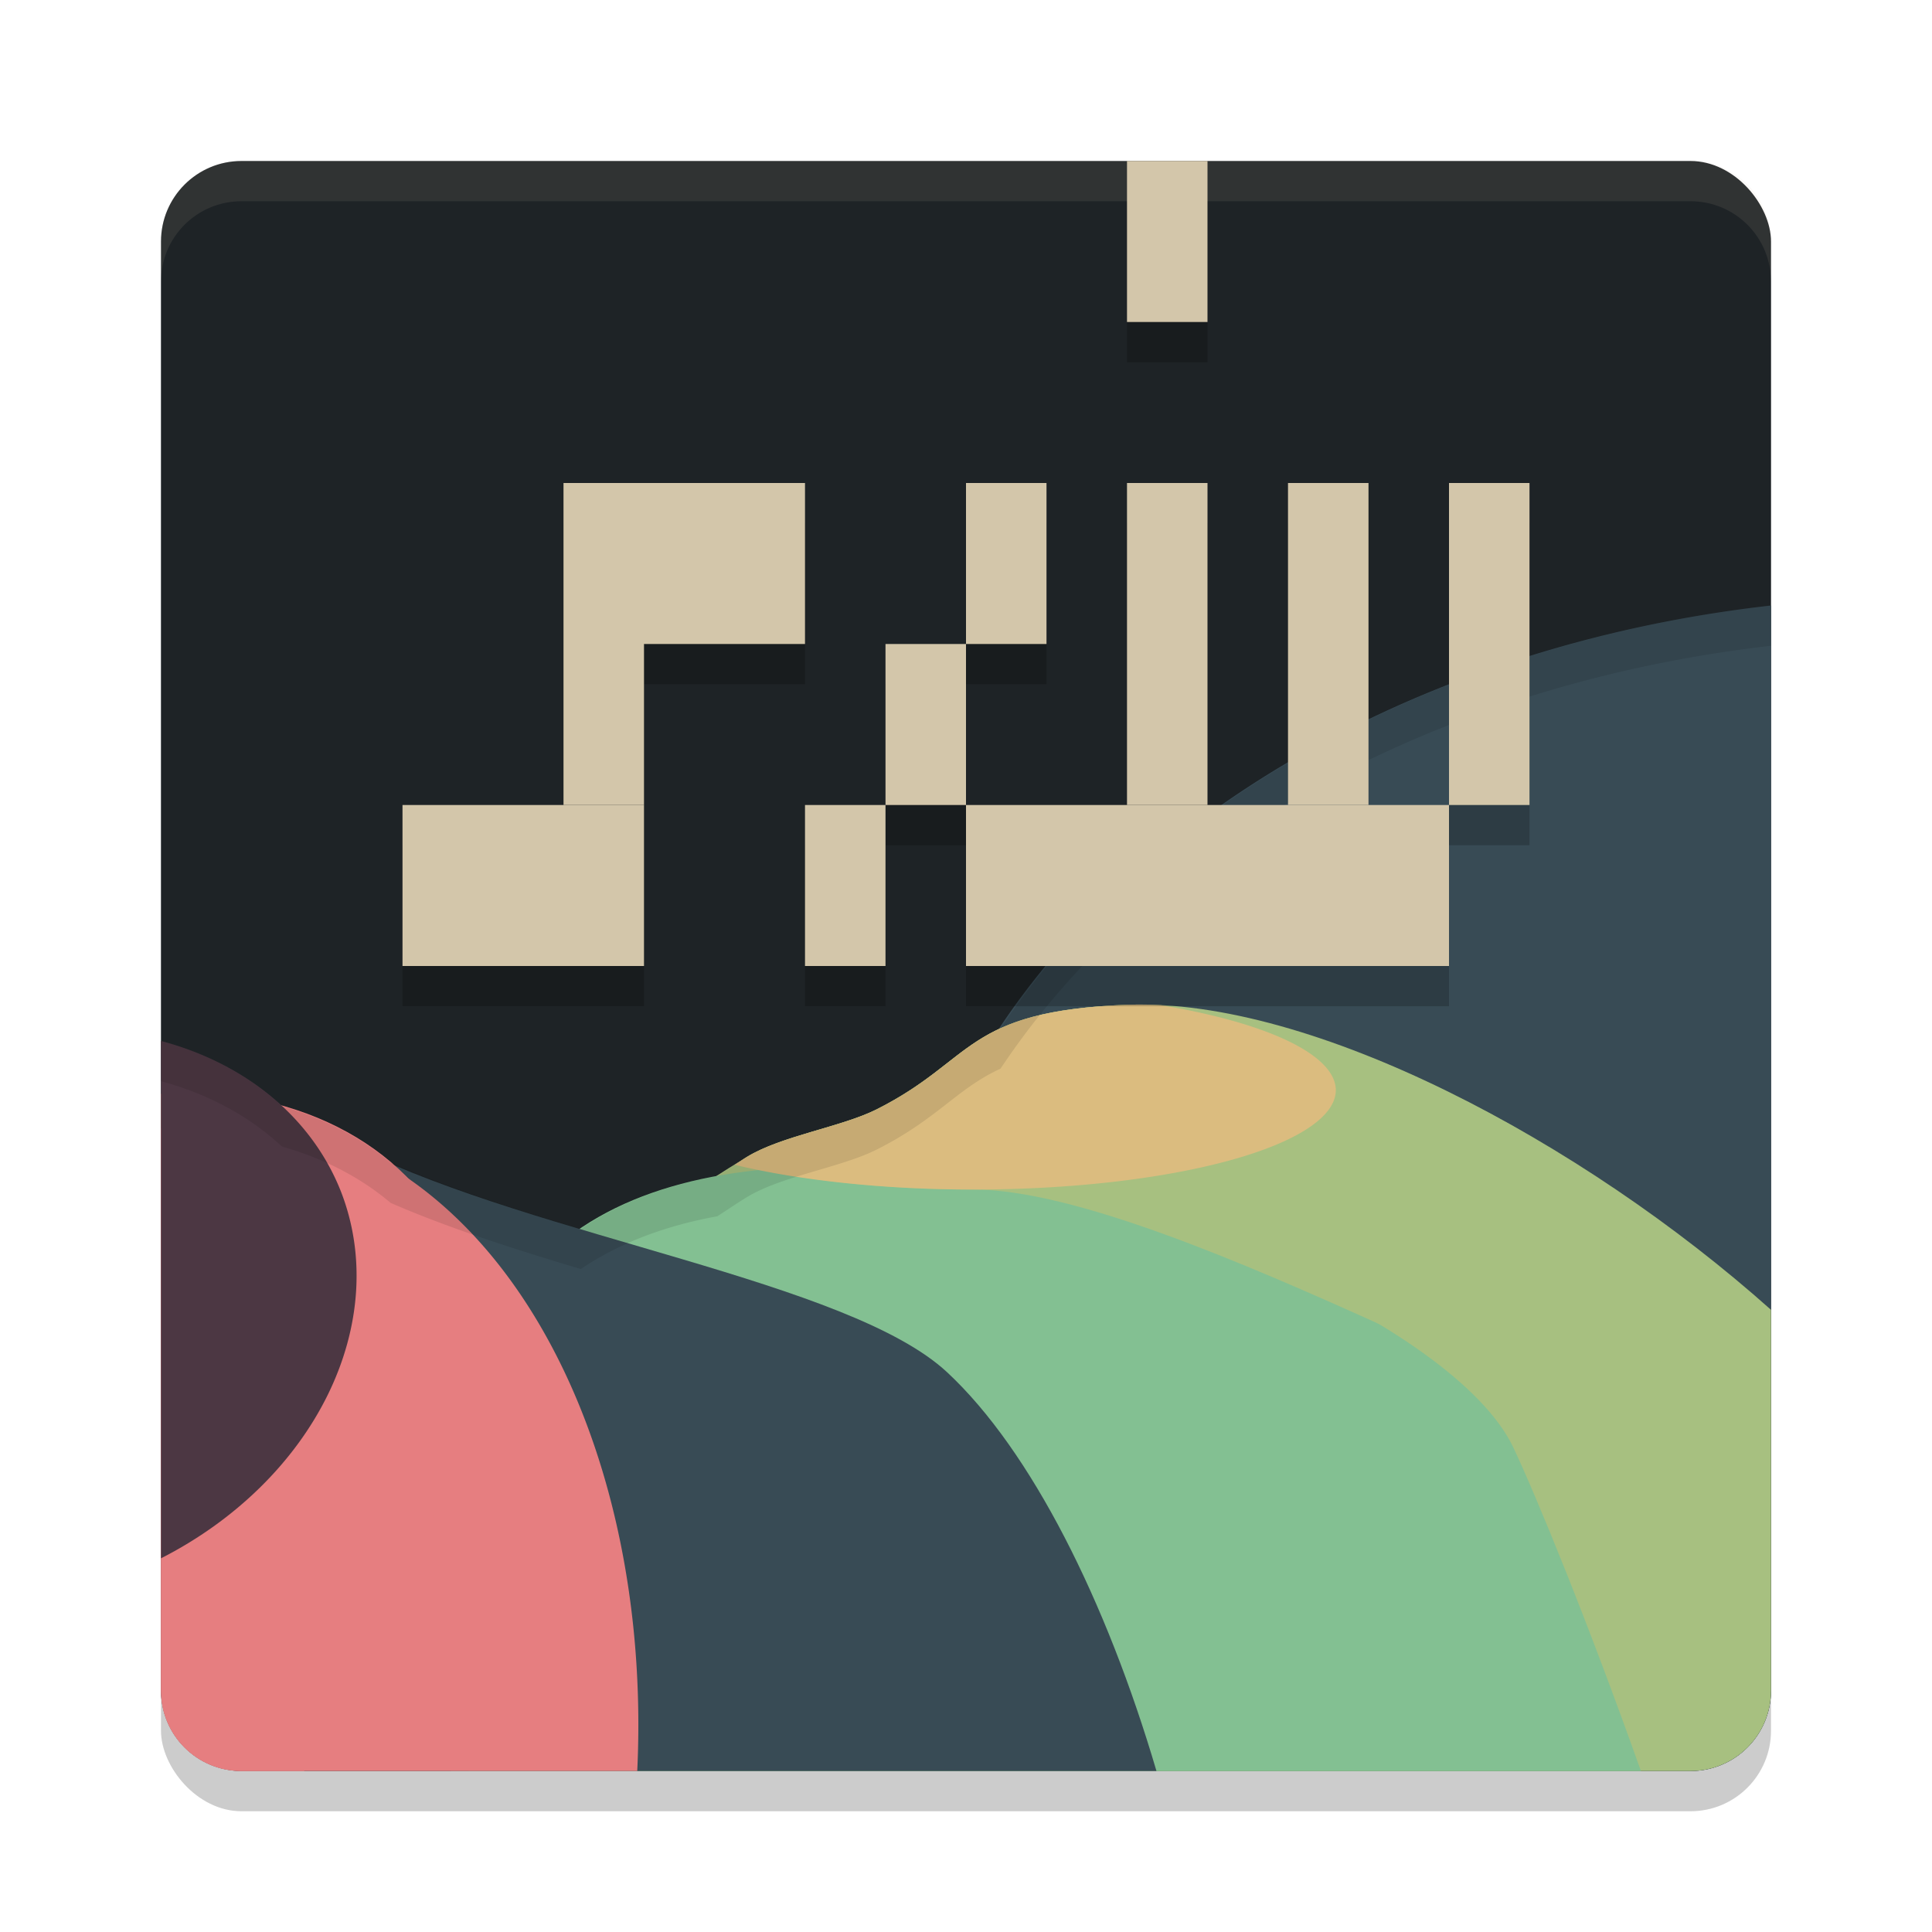 <svg xmlns="http://www.w3.org/2000/svg" width="24" height="24" version="1.1">
 <rect style="opacity:0.2" width="20" height="20" x="2" y="2.5" rx="1" ry="1"/>
 <rect style="fill:#1e2326" width="20" height="20" x="2" y="2" rx="1" ry="1"/>
 <path style="fill:#384b55" d="M 22,7.522 A 12.864,9.753 0 0 0 11.032,17.16 12.864,9.753 0 0 0 12.747,22 H 21 c 0.554,0 1,-0.446 1,-1 z"/>
 <path style="fill:#a7c080" d="m 14.012,12.481 c -2.042,0.077 -1.892,0.682 -3.124,1.301 -0.435,0.218 -1.18,0.328 -1.608,0.589 C 6.85,15.849 4.679,17.923 4.546,19.653 4.475,20.568 4.986,21.349 5.83,22 H 21 c 0.554,0 1,-0.446 1,-1 v -4.729 c -2.35,-2.097 -5.698,-3.875 -7.988,-3.789 z"/>
 <path style="fill:#83c092" d="M 10.502,14.497 C 8.949,14.458 7.549,14.79 6.695,15.694 5.085,17.402 3.039,18.376 3.735,20.153 3.872,20.503 4.571,21.17 5.603,22 h 14.781 c -0.653,-1.839 -1.303,-3.425 -1.586,-4.021 -0.72,-1.517 -4.879,-3.396 -8.296,-3.481 z"/>
 <path style="fill:#384b55" d="M 3.775,14.084 C 3.066,14.048 2.499,14.562 2,15.257 V 21 c 0,0.554 0.446,1 1,1 H 14.366 C 13.743,19.886 12.81,18.02 11.767,17.048 10.548,15.912 6.673,15.368 4.459,14.274 4.217,14.155 3.99,14.095 3.775,14.084 Z"/>
 <path style="fill:#e67e80" d="M 2.872,13.916 A 5.524,8.219 5.91 0 0 2,14.02 V 21 c 0,0.554 0.446,1 1,1 H 7.916 A 5.524,8.219 5.91 0 0 6.207,15.725 5.524,8.219 5.91 0 0 2.872,13.916 Z"/>
 <path style="fill:#e67e80" d="M 2.112,13.578 C 2.075,13.58 2.037,13.585 2,13.588 V 21 c 0,0.554 0.446,1 1,1 H 3.78 C 3.694,21.613 3.719,21.286 3.923,21.069 5.089,19.832 6.388,17.372 5.691,15.595 5.169,14.262 3.724,13.51 2.112,13.578 Z"/>
 <path style="fill:#4c3743" d="m 2,12.931 v 6.427 A 3.456,4.25 68.594 0 0 4.235,14.801 3.456,4.25 68.594 0 0 2,12.931 Z"/>
 <path style="fill:#a7c080" d="m 14.012,12.481 c -2.042,0.077 -1.892,0.682 -3.124,1.301 -0.435,0.218 -1.18,0.328 -1.608,0.589 -0.049,0.03 -0.096,0.064 -0.146,0.095 0.793,0.191 1.82,0.311 2.958,0.311 2.486,0 8.352,3.585 8.473,2.913 0.295,-1.644 -0.453,-2.809 -1.637,-3.624 -0.617,-0.354 -1.243,-0.662 -1.858,-0.912 -0.912,-0.326 -1.878,-0.539 -2.765,-0.669 -0.099,-0.003 -0.198,-0.006 -0.293,-0.003 z"/>
 <path style="fill:#dbbc7f" d="m 14.012,12.481 c -2.042,0.077 -1.892,0.682 -3.124,1.301 -0.435,0.218 -1.18,0.328 -1.608,0.589 -0.052,0.031 -0.101,0.067 -0.152,0.099 a 4.501,1.236 0 0 0 2.965,0.307 4.501,1.236 0 0 0 4.501,-1.235 4.501,1.236 0 0 0 -2.17,-1.055 c -0.14,-0.007 -0.278,-0.01 -0.411,-0.005 z"/>
 <path style="opacity:0.1;fill:#d3c6aa" d="M 3,2 C 2.446,2 2,2.446 2,3 v 0.5 c 0,-0.554 0.446,-1 1,-1 h 18 c 0.554,0 1,0.446 1,1 V 3 C 22,2.446 21.554,2 21,2 Z"/>
 <path style="opacity:0.2" d="m 14,2.5 v 2 h 1 v -2 z m -7,4 v 4 H 5 v 2 h 3 v -2 -2 h 2 v -2 H 8 Z m 5,0 v 2 h 1 v -2 z m 0,2 h -1 v 2 h 1 z m 0,2 v 2 h 6 v -2 h -1 v -4 h -1 v 4 h -1 v -4 h -1 v 4 z m 6,0 h 1 v -4 h -1 z m -7,0 h -1 v 2 h 1 z"/>
 <rect style="fill:#d3c6aa" width="3" height="2" x="5" y="10"/>
 <rect style="fill:#d3c6aa" width="1" height="2" x="14" y="2"/>
 <rect style="fill:#d3c6aa" width="1" height="4" x="7" y="6"/>
 <rect style="fill:#d3c6aa" width="2.5" height="2" x="7.5" y="6"/>
 <rect style="fill:#d3c6aa" width="1" height="2" x="10" y="10"/>
 <path style="opacity:0.1" d="m 22,7.522 a 12.864,9.753 0 0 0 -9.57,5.253 c -0.546,0.251 -0.783,0.626 -1.542,1.007 -0.435,0.218 -1.18,0.328 -1.608,0.589 C 9.154,14.447 9.034,14.53 8.911,14.609 8.269,14.726 7.693,14.94 7.215,15.265 6.373,15.014 5.557,14.75 4.853,14.443 4.474,14.122 4.014,13.887 3.503,13.743 A 3.456,4.25 68.594 0 0 2,12.931 v 0.5 a 3.456,4.25 68.594 0 1 1.503,0.812 c 0.511,0.144 0.971,0.379 1.35,0.7 0.704,0.306 1.52,0.57 2.362,0.821 0.479,-0.324 1.054,-0.539 1.696,-0.655 0.123,-0.079 0.243,-0.162 0.368,-0.238 0.428,-0.261 1.174,-0.37 1.608,-0.589 0.759,-0.381 0.996,-0.756 1.542,-1.007 A 12.864,9.753 0 0 1 22,8.022 Z"/>
 <rect style="fill:#d3c6aa" width="1" height="2" x="11" y="8"/>
 <rect style="fill:#d3c6aa" width="1" height="2" x="12" y="6"/>
 <rect style="fill:#d3c6aa" width="6" height="2" x="12" y="10"/>
 <rect style="fill:#d3c6aa" width="1" height="4" x="14" y="6"/>
 <rect style="fill:#d3c6aa" width="1" height="4" x="16" y="6"/>
 <rect style="fill:#d3c6aa" width="1" height="4" x="18" y="6"/>
</svg>
